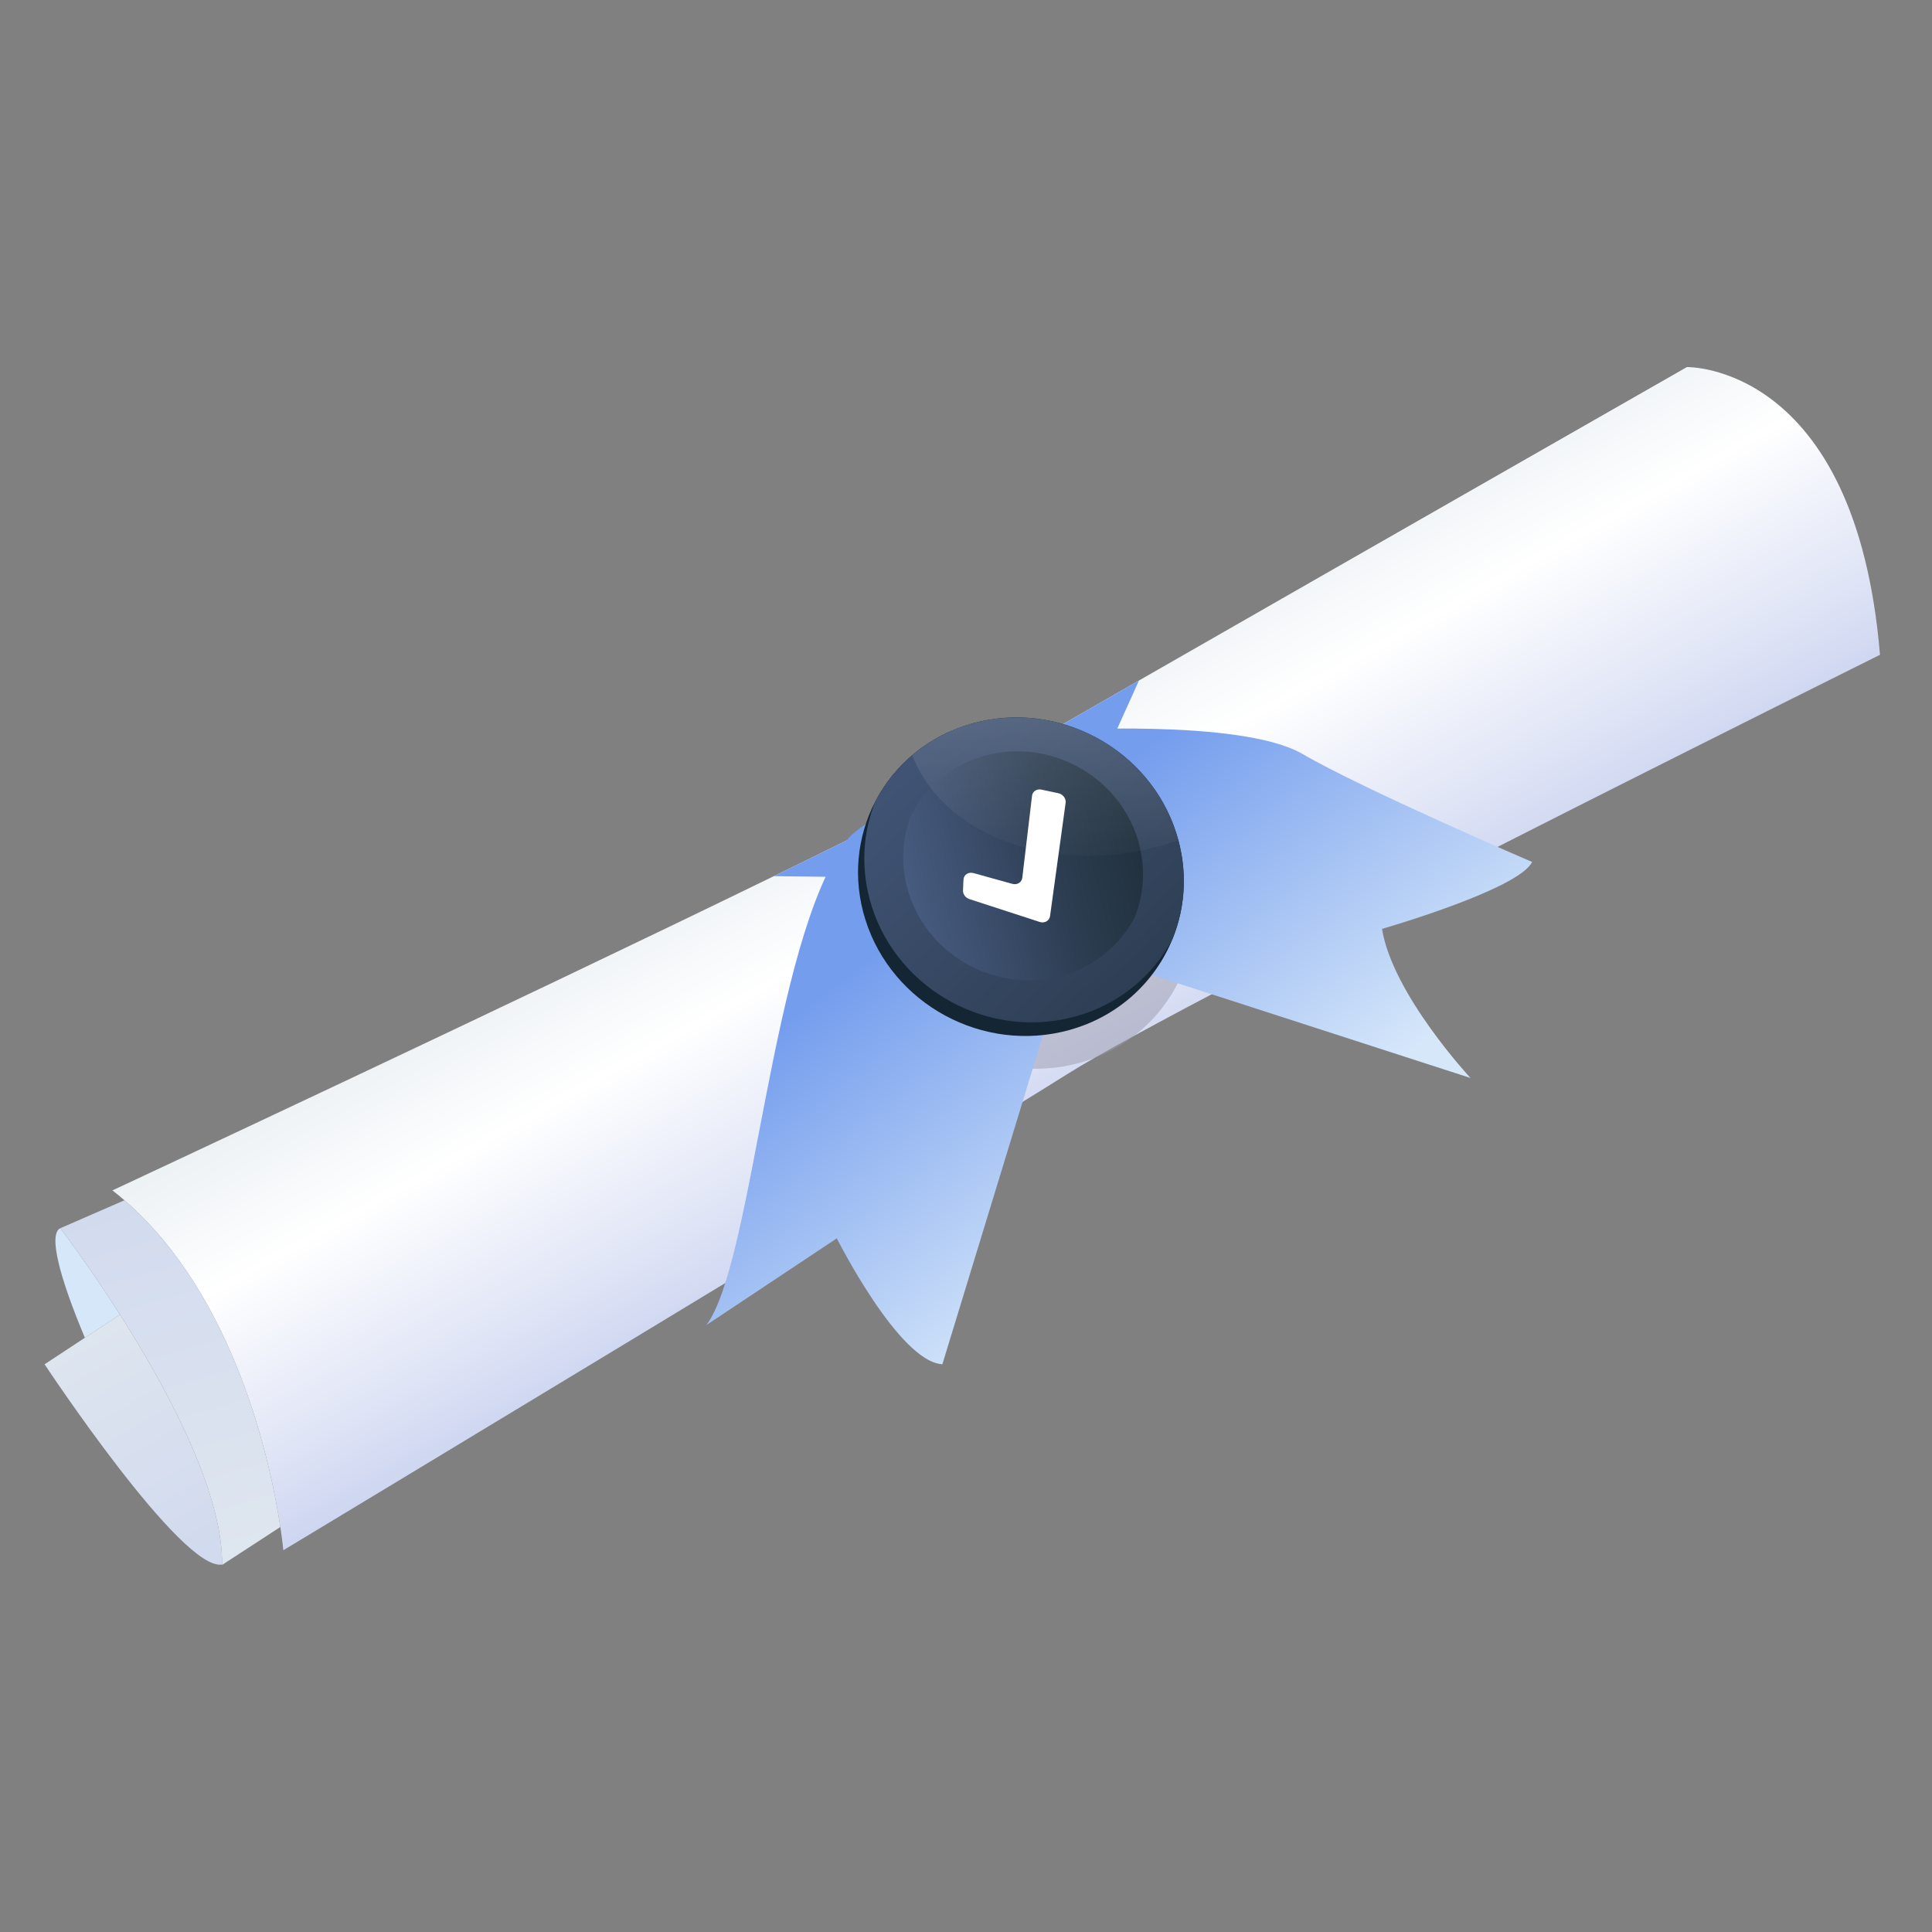 <svg width="565" height="565" viewBox="0 0 565 565" fill="none" xmlns="http://www.w3.org/2000/svg">
<rect x="0" y="0" width="565" height="565" fill="#808080" stroke="none"/>
<path d="M35.097 384.456L24.82 391.216C17.599 374.025 14.01 360.967 17.635 359.185C17.642 359.185 25.663 369.63 35.097 384.456Z" fill="#D6E7FA"/>
<path d="M64.942 456.3C64.949 456.712 64.956 457.117 64.949 457.528C53.211 459.744 13.039 398.976 13.039 398.976L24.826 391.215L35.103 384.455C48.402 405.367 64.531 434.991 64.942 456.3Z" fill="url(#paint0_linear_562_12537)"/>
<path d="M549.788 191.501C549.788 191.501 346.019 292.679 312.117 314.116C278.208 335.553 82.857 453.361 82.857 453.361C82.857 453.361 82.63 450.854 81.985 446.558C79.254 428.572 69.02 379.215 36.387 351.011C35.252 350.017 34.082 349.051 32.883 348.121C32.883 348.121 149.13 293.85 226.29 256.231C254.951 242.264 278.215 230.59 288.13 224.846C296.904 219.762 313.273 210.367 333.076 199.013C395.887 163.006 493.318 107.35 493.318 107.35C493.318 107.35 542.71 106.179 549.788 191.501Z" fill="url(#paint1_linear_562_12537)"/>
<path d="M81.985 446.558L68.41 455.398L66.516 456.627L66.502 456.634L65.275 457.436L64.949 457.649C64.949 457.607 64.949 457.557 64.949 457.521C64.956 457.117 64.949 456.705 64.942 456.293C64.53 434.984 48.409 405.36 35.103 384.455C25.67 369.629 17.648 359.184 17.648 359.184C17.712 359.155 17.776 359.127 17.84 359.098L36.394 351.011C69.02 379.215 79.254 428.572 81.985 446.558Z" fill="url(#paint2_linear_562_12537)"/>
<path opacity="0.5" d="M345.976 284.095C340.891 296.691 330.132 306.824 315.755 310.808C290.64 317.752 263.951 303.323 256.135 278.563C252.319 266.485 253.709 254.194 259.036 243.947C264.632 233.175 274.59 224.704 287.456 221.133C312.585 214.181 339.281 228.61 347.09 253.37C350.43 263.943 349.785 274.7 345.976 284.095Z" fill="#9C9BAE"/>
<path d="M314.578 277.902L312.776 277.32L275.59 398.962C262.923 398.309 244.716 362.145 244.716 362.145L206.608 387.481C220.516 368.678 225.396 275.147 247.652 245.743C253.717 237.734 283.059 226.777 283.059 226.777L314.578 277.902Z" fill="url(#paint3_linear_562_12537)"/>
<path d="M404.157 271.646C407.263 290.804 430.03 315.245 430.03 315.245L314.578 277.895L283.059 226.777L307.549 213.662C307.549 213.662 362.942 210.041 380.893 220.486C398.844 230.924 448.06 252.077 448.06 252.077C444.109 260.164 404.157 271.646 404.157 271.646Z" fill="url(#paint4_linear_562_12537)"/>
<path d="M333.083 199.014L322.657 222.126L249.979 256.508L226.29 256.231C254.951 242.264 278.215 230.591 288.13 224.846C296.911 219.769 313.28 210.375 333.083 199.014Z" fill="url(#paint5_linear_562_12537)"/>
<path d="M342.927 274.516C337.842 287.112 327.082 297.245 312.706 301.228C287.591 308.173 260.902 293.744 253.086 268.984C249.27 256.906 250.66 244.614 255.986 234.368C261.583 223.596 271.54 215.125 284.406 211.554C309.535 204.602 336.232 219.031 344.04 243.791C347.374 254.371 346.736 265.121 342.927 274.516Z" fill="#142533"/>
<path d="M342.927 274.515C337.317 285.237 327.373 293.694 314.535 297.244C289.421 304.203 262.731 289.781 254.915 265C251.589 254.448 252.22 243.733 255.986 234.367C258.646 229.248 262.292 224.647 266.767 220.848C271.703 216.644 277.654 213.42 284.413 211.546C309.542 204.594 336.231 219.023 344.04 243.783C344.239 244.429 344.43 245.075 344.608 245.714C347.289 255.67 346.501 265.696 342.927 274.515Z" fill="url(#paint6_linear_562_12537)"/>
<path d="M331.813 268.295C327.6 276.347 320.139 282.695 310.5 285.358C291.648 290.584 271.604 279.748 265.739 261.151C263.242 253.234 263.717 245.182 266.547 238.152C270.753 230.065 278.222 223.702 287.882 221.025C306.748 215.806 326.791 226.642 332.65 245.232C335.146 253.17 334.671 261.244 331.813 268.295Z" fill="url(#paint7_linear_562_12537)"/>
<path d="M344.608 245.722C341.998 246.645 339.31 247.441 336.536 248.108C305.429 255.557 275.477 243.464 266.767 220.855C271.704 216.652 277.654 213.428 284.413 211.554C309.542 204.602 336.232 219.031 344.04 243.791C344.239 244.43 344.431 245.076 344.608 245.722Z" fill="url(#paint8_linear_562_12537)"/>
<path d="M304.039 269.616L283.499 262.934C282.364 262.565 281.584 261.507 281.626 260.399L281.761 257.253C281.818 255.833 283.208 254.917 284.69 255.329L296.045 258.475C297.457 258.865 298.797 258.056 298.96 256.714L301.812 232.72C301.96 231.435 303.209 230.626 304.571 230.917L309.507 231.975C310.855 232.266 311.805 233.523 311.635 234.787L307.074 267.933C306.876 269.296 305.464 270.077 304.039 269.616Z" fill="white"/>
<defs>
<linearGradient id="paint0_linear_562_12537" x1="103.988" y1="532.753" x2="4.562" y2="357.047" gradientUnits="userSpaceOnUse">
<stop stop-color="#C2CCED"/>
<stop offset="0.051" stop-color="#C4CEED"/>
<stop offset="1" stop-color="#E4EBF0"/>
</linearGradient>
<linearGradient id="paint1_linear_562_12537" x1="330.698" y1="334.35" x2="257.879" y2="202.957" gradientUnits="userSpaceOnUse">
<stop stop-color="#C2CCED"/>
<stop offset="0.273" stop-color="#DFE4F6"/>
<stop offset="0.612" stop-color="white"/>
<stop offset="1" stop-color="#E4EBF0"/>
</linearGradient>
<linearGradient id="paint2_linear_562_12537" x1="-0.141" y1="220.482" x2="78.364" y2="501.97" gradientUnits="userSpaceOnUse">
<stop stop-color="#C2CCED"/>
<stop offset="0.051" stop-color="#C4CEED"/>
<stop offset="1" stop-color="#E4EBF0"/>
</linearGradient>
<linearGradient id="paint3_linear_562_12537" x1="306.734" y1="388.332" x2="235.119" y2="294.6" gradientUnits="userSpaceOnUse">
<stop stop-color="#D6E7FA"/>
<stop offset="1" stop-color="#749DED"/>
</linearGradient>
<linearGradient id="paint4_linear_562_12537" x1="413.287" y1="306.922" x2="341.672" y2="213.189" gradientUnits="userSpaceOnUse">
<stop stop-color="#D6E7FA"/>
<stop offset="1" stop-color="#749DED"/>
</linearGradient>
<linearGradient id="paint5_linear_562_12537" x1="367.059" y1="342.242" x2="295.444" y2="248.51" gradientUnits="userSpaceOnUse">
<stop stop-color="#D6E7FA"/>
<stop offset="1" stop-color="#749DED"/>
</linearGradient>
<linearGradient id="paint6_linear_562_12537" x1="244.018" y1="195.503" x2="387.507" y2="347.529" gradientUnits="userSpaceOnUse">
<stop stop-color="#475B80"/>
<stop offset="0.656" stop-color="#2C3D51"/>
<stop offset="1" stop-color="#21313E"/>
</linearGradient>
<linearGradient id="paint7_linear_562_12537" x1="265.658" y1="261.242" x2="332.733" y2="245.22" gradientUnits="userSpaceOnUse">
<stop stop-color="#475B80"/>
<stop offset="0.656" stop-color="#2C3D51"/>
<stop offset="1" stop-color="#21313E"/>
</linearGradient>
<linearGradient id="paint8_linear_562_12537" x1="310.128" y1="146.185" x2="304.46" y2="257.171" gradientUnits="userSpaceOnUse">
<stop stop-color="white" stop-opacity="0.3"/>
<stop offset="1" stop-color="white" stop-opacity="0"/>
</linearGradient>
</defs>
</svg>
